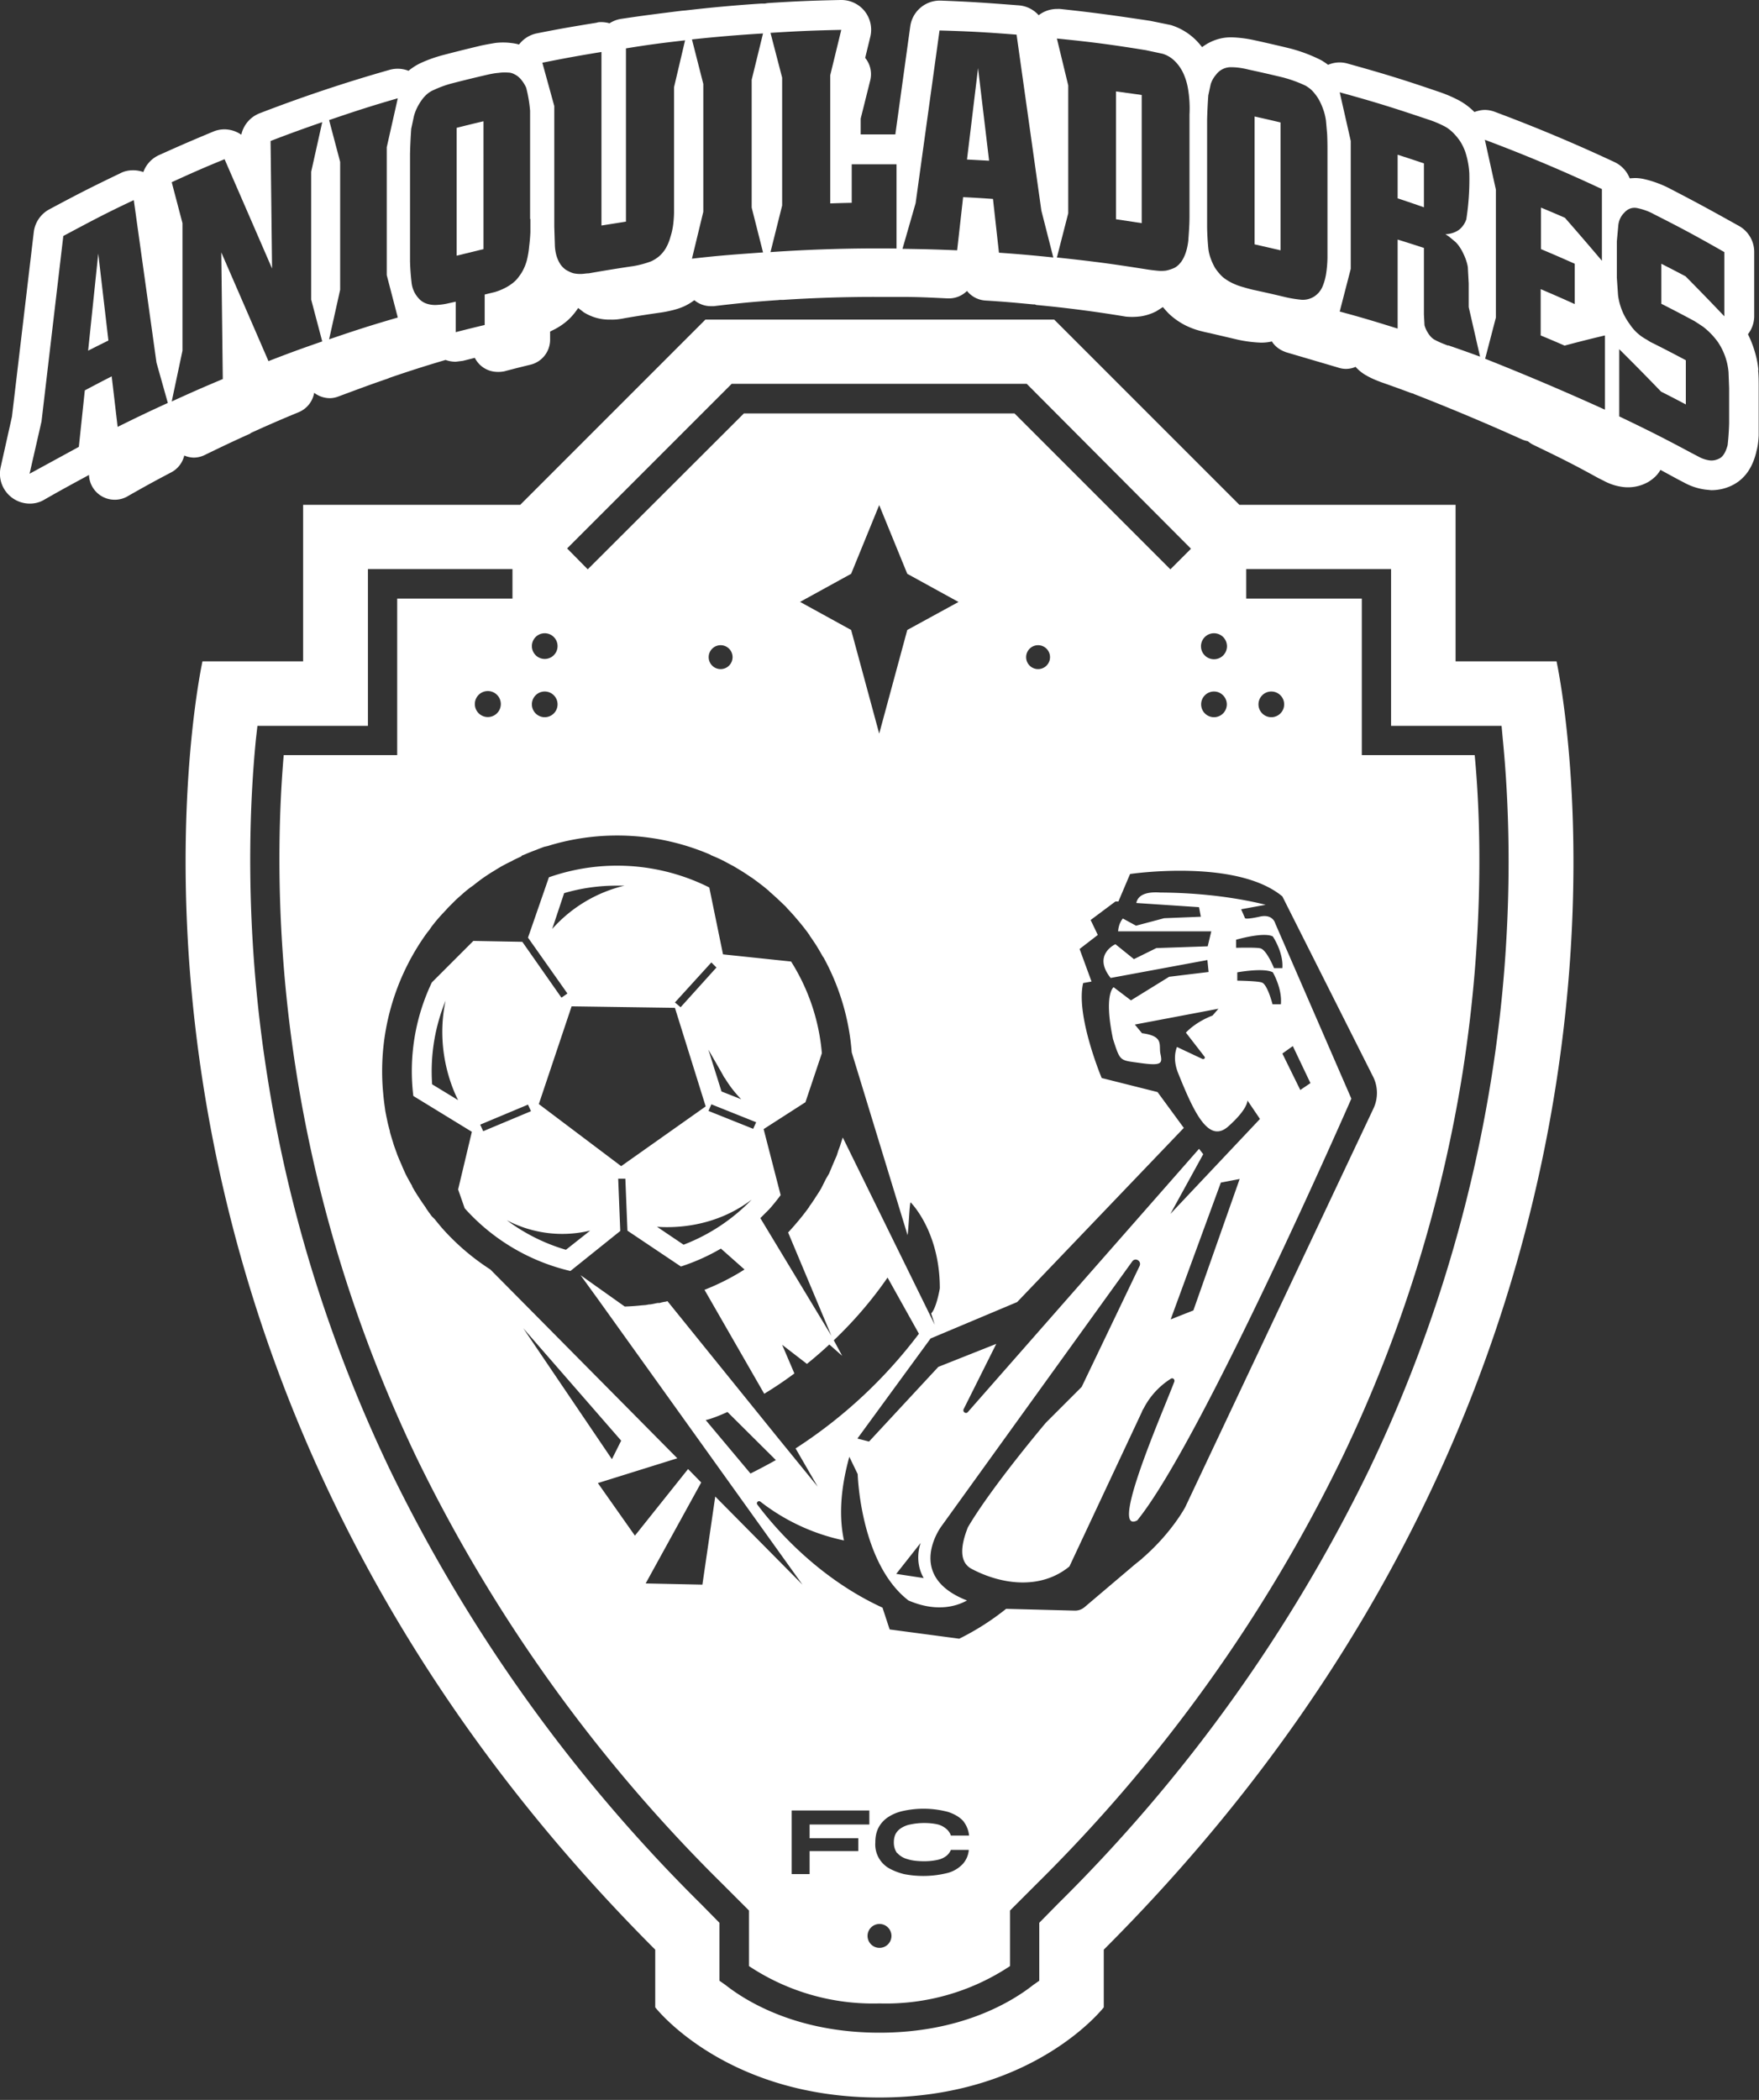<svg xmlns="http://www.w3.org/2000/svg" width="589" height="703" fill="none"><rect width="100%" height="100%" fill="#333333" stroke="none"/><g fill="#fff" clip-path="url(#a)"><path d="M521.2 221.4h-33.8V169H415l-62-62H236.2l-62 62h-72.7v52.4H67.8s-50.7 229 151.6 431.3V672s23.3 30.2 75.1 30.2 75.1-30.2 75.1-30.2v-19.3C572 450.5 521.2 221.4 521.2 221.4m-91.8 78.7 30.2 60a12.2 12.2 0 0 1 .3 11l-63 133.4s-4.5 8.6-14.3 17.1l-.3.3a73.1 73.1 0 0 1-2 1.6L363.2 538a4.9 4.9 0 0 1-3.3 1.2l-23-.6a86.5 86.5 0 0 1-15.7 10l-23.3-3.1-2.4-7.3c-21.8-10-36.3-27-41.9-34.5-.5-.6.3-1.5 1-1a68.4 68.4 0 0 0 28 13c-1.5-7-1.5-16.1 1.8-28l2.8 5.8s.8 29.8 17 42.3c9.3 4 16 2 19.6 0-21-8.2-8.6-24.8-8.6-24.8l64-88.8c1.1-1.3 3.1 0 2.4 1.6l-19.4 40.5-12 12s-18.2 21.5-26.1 35c-2.5 6.3-3 11.8 1.4 14 9.9 5.2 23 7 32.6-.9l24.2-51.6.2-.5.3-.6v.1a25.6 25.6 0 0 1 9.2-10.2c.7-.5 1.5.2 1.2 1-3.7 9.8-22 51.3-12.4 46.4 21.6-26.6 71.7-141.2 71.7-141.2L427 309.1s-.8-3.3-5.3-2.2c-4.6 1-4.8.5-4.8.5l-1.3-3 8.2-1.5c-6.8-1.7-19-4-35.3-4.1-5.6-.4-7.6 1.4-8 3.5l21 1.4.6 3.2-12.3.5-9.4 2.5-4.4-2.4s-1.4 1.4-1.6 4.3h31.2l-1.2 5-17.2.6-7.5 3.7-6.2-5s-7.8 3.5-1.6 11.3l32.4-6 .4 4-13.2 1.6-12.8 7.9-5.8-4.4s-3.4 2.2-.2 17.4c2.5 7.6 2.1 7 9.3 8 7.2 1 7.2 0 6.6-3-.7-3 1.4-6-6.2-7L380 343l28-5.3-2 2.3s-5.2 1.8-8.9 5.7l6.2 8c.4.5-.1 1-.7.8l-8.5-4c-.9 2.4-1 5.4.5 9 5.5 13.7 10.3 23.4 16.8 17.5 6.6-5.9 6.3-8.6 6.3-8.6l4.2 6.2-30 31.8 11-20-1.4-1.8-77.4 88.1c-.6.8-1.9 0-1.4-1l10.9-21.8-19.4 7.7-23.2 25-3.9-1 24.5-33.5 29-12.2 55.8-58.3-8.8-12-18.7-4.7s-8.8-21-6.2-31.8l2.8-.5-4-10.9 6.1-4.7-2.4-5 8.3-6.2h1l3.9-9.2s35.6-5.3 51 7.5m-8-64.3a4.3 4.3 0 1 1 8.6 0 4.3 4.3 0 0 1-8.6 0ZM300.4 620.3a7 7 0 0 0 3.5 2.1c1.5.5 3.4.7 5.6.7 1.8 0 3.3-.2 4.6-.5a7 7 0 0 0 2.8-1.3 5 5 0 0 0 1.5-2h6a8 8 0 0 1-2 4.7 10.8 10.8 0 0 1-5 3 33.6 33.6 0 0 1-14.7.4c-2-.5-3.7-1.2-5.1-2a9.2 9.2 0 0 1-4.5-8.6c0-2 .4-3.7 1.1-5a9.5 9.5 0 0 1 3.4-3.6c1.4-.9 3.1-1.6 5.1-2a32 32 0 0 1 14.8.4c2.1.7 3.8 1.7 5 3 1.1 1.4 1.8 3 2 4.9h-6.1a4.8 4.8 0 0 0-1.5-2.2 7 7 0 0 0-2.8-1.5c-1.2-.3-2.8-.5-4.6-.5-2.2 0-4 .3-5.6.7-1.5.5-2.7 1.2-3.5 2.2s-1.1 2.2-1.1 3.6c0 1.5.4 2.6 1.1 3.6m-13-5v4.3h-16.3v7.7h-6v-21.3h26v4.7h-20v4.6h16.4Zm7.1 28.7a4 4 0 0 1 4 4 4 4 0 1 1-4-4Zm-43.2-150.8-15-17.9s2-.3 7.3-2.7l16.2 16.1a203.8 203.8 0 0 1-8.5 4.5m58 35-9.2-1.4 8.2-10.4s-2.4 5.9 1 11.8Zm82.7-86.6 16.8-45.8 6.3-1.2-15.5 44-7.6 3Zm22.4-116.2s8.7-1.6 11.8 0c0 0 3.2 5.4 2.7 10.7h-2.8s-1.6-6.3-3.4-7.2c-1-.6-8.4-.7-8.4-.7v-2.8Zm-.5-8.2v-2.7s9.2-2.7 12.3-1.1c0 0 3.6 5.3 3.2 10.6h-2.8s-2.4-6-4.5-6.6c-1.1-.4-8.2-.2-8.2-.2m15.5 35.4 3.5-2.5 5.9 12.4-3.4 2.3-6-12.2ZM343.6 220a4 4 0 0 1 4-4 4 4 0 1 1-4 4Zm62.9-8a4.3 4.3 0 1 1 0 8.7 4.3 4.3 0 0 1 0-8.7Zm0 19.5c2.4 0 4.3 2 4.3 4.3a4.3 4.3 0 0 1-8.6 0 4.3 4.3 0 0 1 4.3-4.3ZM245 128.5h98.8l55 55.2-6.9 6.9-52.2-52.2h-90.6l-52.3 52.2-6.9-7 55-55Zm76 73-17.2 9.4-9.4 34.7-9.4-34.7-17.1-9.4 17.1-9.4 9.4-23 9.4 23 17.1 9.4ZM245.3 220a4 4 0 0 1-4 4 4 4 0 0 1-4-4 4 4 0 0 1 4-4 4 4 0 0 1 4 4Zm-62.9-8a4.3 4.3 0 1 1 0 8.6 4.3 4.3 0 0 1 0-8.6Zm0 19.5a4.3 4.3 0 1 1 0 8.6 4.3 4.3 0 0 1 0-8.6Zm-7.8 55 1-.4a87.4 87.4 0 0 1 3.2-1.3l.8-.3a77.2 77.2 0 0 1 2.6-1l1.3-.3 1.3-.4a79 79 0 0 1 53 3.3l.3.2.7.3a71.1 71.1 0 0 1 2.5 1.1l.8.4 3 1.6.4.2 2.5 1.5.8.5a86.8 86.8 0 0 1 2.7 1.8l.2.1a80.5 80.5 0 0 1 2.7 2l.8.6a79.3 79.3 0 0 1 2.2 1.8l.5.5a83 83 0 0 1 3.2 2.9l2 1.9.6.7a73.7 73.7 0 0 1 2.3 2.5l.5.6a74.6 74.6 0 0 1 4.6 5.8v.1a90.5 90.5 0 0 1 2.3 3.4l.6 1a86.1 86.1 0 0 1 1.5 2.6l.3.4a78.4 78.4 0 0 1 9.4 31.7l18.7 61.2c.4-2.7.6-10 1-11 0 0 9.8 9.6 9.8 28.8 0 0-1.1 6.6-2.9 8.4l1.2 3.8-30.8-62.7-.4 1.2-.5 1.6a45.7 45.7 0 0 1-.6 1.6l-.5 1.6a51.2 51.2 0 0 1-.7 1.6l-.6 1.4-.7 1.7-.6 1.4a56.4 56.4 0 0 1-1 1.7l-.6 1.2-1 2-.6 1a65.2 65.2 0 0 1-1.3 2l-.5.8a67.7 67.7 0 0 1-1.6 2.3c0 .2-.2.3-.3.5a77.7 77.7 0 0 1-4.3 5.4 72.2 72.2 0 0 1-2.5 2.8l14.5 34.6-23.8-39.4 3-3a68 68 0 0 0 3.8-4.7l-5.7-22.1 14-9 5.5-16.4a68.3 68.3 0 0 0-10.3-30.7l-22.8-2.4-4.6-22.4a68.9 68.9 0 0 0-53.7-3.4l-7 20.2 13.2 18.7-2 1.4-13.1-18.7-16.4-.3-13.9 13.9a69.1 69.1 0 0 0-6.2 38l19.6 12-4.6 19.3 2.2 6.3a68.4 68.4 0 0 0 35.4 21l16.7-13.4-.7-17.5h2.4l.7 17.4L228 424a68.4 68.4 0 0 0 13.4-6l7.9 7a78.6 78.6 0 0 1-13.4 6.8l20 34.8a127.3 127.3 0 0 0 10.1-6.8l-4.1-9.6 8.3 6.4a140.8 140.8 0 0 0 7.5-6.5l4.3 3.8-2.8-5.2c6.2-5.9 12.4-12.9 18-21l10.5 18.8a161 161 0 0 1-41.3 38.4l7.4 12.8-13.2-16.2-9.7-12-27.4-33.9-.7.2h-.2l-1 .2-.7.2h-.6l-.6.1a20.3 20.3 0 0 1-2.1.4h-.3l-1.1.2-1.3.1a71.4 71.4 0 0 1-5.7.4l-2.4-1.7-12.4-8.8 5.8 8 68.5 95.6-29.2-29.5-4.3 29.5-19-.4 18.6-33.8-4.4-4.5-17.8 22.3-12.4-17.6 26.6-8.3-62.6-63.2a78.1 78.1 0 0 1-16.3-14l-.5-.6a84 84 0 0 1-1.8-2.2l-1-1a63.9 63.9 0 0 1-2-2.8c0-.2-.2-.3-.3-.5a81.5 81.5 0 0 1-2.1-3.1 31.6 31.6 0 0 0-.4-.6 73.6 73.6 0 0 1-1.8-3v-.2a77.8 77.8 0 0 1-1.8-3.2l-.3-.6a68 68 0 0 1-1.3-2.9l-.2-.5a78 78 0 0 1-1.4-3.3l-.2-.6a84.3 84.3 0 0 1-1-2.8l-.2-.7a86.5 86.5 0 0 1-1-3.3l-.1-.6a80.4 80.4 0 0 1-.7-2.7l-.2-1a73.1 73.1 0 0 1-.6-3l-.1-.8a81 81 0 0 1-.5-4l-.2-2.2a79 79 0 0 1 14.7-52.4l.8-1 .9-1.3a90.8 90.8 0 0 1 1.6-2l.6-.7a75 75 0 0 1 2.4-2.6l.8-.9 1.7-1.7 1-1a78.6 78.6 0 0 1 1.8-1.6l1-.9a72.6 72.6 0 0 1 2-1.6l1-.7a77.4 77.4 0 0 1 3-2.3 81.5 81.5 0 0 1 3-2l1-.6a94.8 94.8 0 0 1 2.3-1.4l1.1-.6a58.4 58.4 0 0 1 2.2-1.1l1.1-.6a95.3 95.3 0 0 1 2.4-1.1m23 125.3-8.1 6.4a62.3 62.3 0 0 1-19.8-9.9 39.9 39.9 0 0 0 27.8 3.5Zm-35.8-33.3-1-2.2 16-6.7 1 2.2-16 6.7Zm18.6-9 11-32.8 34.6.5 10.3 33-28.3 20-27.6-20.8Zm4.5-58.7 4-12a62 62 0 0 1 17.8-2.5h2.4a47 47 0 0 0-24.2 14.5Zm43 26.2-1.9-1.6 12.2-13.4 1.7 1.7-12 13.3Zm13.9 22.2.7 1.3.2.2a38.2 38.2 0 0 0 5.5 7.1l-6.6-2.6-4.4-14 4.6 8Zm9.9 42.2a62.9 62.9 0 0 1-22.8 15.1l-8.9-6c6.9.5 20-.2 31.7-9.1M237.2 372l1-2.3 15 6-1 2.2-15-6Zm-83.8-3.7-8.7-5.3a62.4 62.4 0 0 1 .8-15.2 63 63 0 0 1 3.7-12.8c-3.4 16 2 29 4.2 33.3Zm21.5 76 33.1 38-3.1 6.2-30-44.3ZM159 235.7a4.3 4.3 0 0 1 8.7 0 4.3 4.3 0 0 1-8.7 0Zm340.5 124.5c-7.2 45.6-21 90-41.1 131.9a528.7 528.7 0 0 1-104.1 145.2l-6.3 6.4v19.4l-2 1.4c-7.6 6-24.6 16-51.5 16-27 0-44-10-51.6-16l-2-1.4v-19.4l-6.3-6.4a529 529 0 0 1-104-145.2c-20.1-42-34-86.3-41.1-131.9-8.1-51-5.8-92.6-3.8-112.8l.5-4.4h37v-52.5h48.4v9.9H133v52.4H95c-1.8 21-3.2 59.4 4.2 106 7 44.5 20.6 88 40.2 129a519 519 0 0 0 102.2 142.6l9.2 9.2v18.6a75 75 0 0 0 43.7 12.5 75 75 0 0 0 43.7-12.5v-18.6l9.2-9.2a519 519 0 0 0 102.1-142.6 468 468 0 0 0 40.3-129c7.3-46.6 6-85 4-106H456v-52.4h-38.7v-9.9h48.5v52.5h37l.4 4.4c2 20.2 4.4 61.7-3.7 112.8M152.9 85.6l9-2.2V40.6a444.2 444.2 0 0 0-9 2.2v42.8Zm267.2-3.8 8.7 2V41a468.6 468.6 0 0 0-8.7-2v42.8Zm-46.4-8.4 8.6 1.3V31.8l-8.6-1.2v42.8Zm-50-20 7.5.4-3.7-31a33042.7 33042.7 0 0 1-3.7 30.6Zm144.3 13a482.3 482.3 0 0 1 8.8 3V54.7a512.7 512.7 0 0 0-8.8-2.9v14.6Zm-438.5 51a569.9 569.9 0 0 1 6.8-3.4l-3.4-29.1-3.4 32.6Z"/><path d="M588.8 124c-.2-2.6-.8-5.2-1.8-8.1a34.7 34.7 0 0 0-1.7-4 10 10 0 0 0 2.1-6V84.4a10 10 0 0 0-5-8.7c-9.5-5.3-14.4-8-24.1-13-2.5-1.2-5-2.1-7.6-2.7a14.3 14.3 0 0 0-3.3-.4l-1.7.1a10 10 0 0 0-5-5.4 535.2 535.2 0 0 0-40-16.8 9.8 9.8 0 0 0-3.4-.7c-1.3 0-2.5.3-3.6.7a22.1 22.1 0 0 0-5-3.8 45 45 0 0 0-7-3c-12-4.1-18.2-6-30.4-9.4a9.8 9.8 0 0 0-2.6-.4 10 10 0 0 0-4 .8 20.4 20.4 0 0 0-2.4-1.6 52 52 0 0 0-10.4-3.9 528.6 528.6 0 0 0-11.7-2.7 41.3 41.3 0 0 0-7.7-1h-.4c-3.5 0-6.8 1.2-9.6 3.3l-.1-.2-.2-.2a20.5 20.5 0 0 0-10.1-7L385.3 7c-12-1.8-18.3-2.7-30.3-4a10.1 10.1 0 0 0-1 0 10 10 0 0 0-6.2 2.1 9.9 9.9 0 0 0-6.6-3.3C330.8 1 325.5.6 315 .2h-.3a10 10 0 0 0-9.9 8.6l-5 36.2a572 572 0 0 0-5.8 0h-5.8v-5.3l3.2-12.8a8.6 8.6 0 0 0-1.6-7.4l-.1-.1 1.7-7a10 10 0 0 0-1.9-8.7 10 10 0 0 0-7.8-3.7h-.2c-9.6.2-14.5.4-24 1a9.6 9.6 0 0 0-1.4.2H254.8a498.1 498.1 0 0 0-25.3 2.3l-1.2.1c-8 1-12.2 1.5-20.2 2.7a10 10 0 0 0-4 1.5 9.9 9.9 0 0 0-2.7-.4c-.6 0-1.1 0-1.6.2-8 1.3-12.2 2-20.2 3.6a10 10 0 0 0-5.8 3.7 16.3 16.3 0 0 0-2.6-.5 21.2 21.2 0 0 0-5.5 0c-1.7.3-3.6.6-5.6 1.1a497.5 497.5 0 0 0-11.6 2.9 46.2 46.2 0 0 0-7.4 2.6 19 19 0 0 0-4.3 2.7 10 10 0 0 0-6.4-.3A499.4 499.4 0 0 0 87 37.9a10 10 0 0 0-6.2 7.2 10 10 0 0 0-5.7-1.8 9.8 9.8 0 0 0-3.8.8c-7.2 3-10.9 4.6-18 7.8a9.9 9.9 0 0 0-5.3 5.7 10.1 10.1 0 0 0-3.4-.6c-1.5 0-3 .3-4.3 1-9.6 4.6-14.5 7.1-24 12.2a10 10 0 0 0-5 7.6L4 139.5l-3.8 17A10 10 0 0 0 4 166.6a10 10 0 0 0 6 2c1.6 0 3.3-.4 4.8-1.3 6.1-3.5 9.3-5.2 15-8.3a8.6 8.6 0 0 0 8.7 8.3c1.4 0 3-.4 4.3-1.2 5.8-3.3 8.7-4.9 14.6-8a8.6 8.6 0 0 0 4.3-5.6 8.6 8.6 0 0 0 3.2.7 8.6 8.6 0 0 0 3.9-1c6-2.9 8.9-4.3 14.9-7l.4-.3A433.8 433.8 0 0 1 100 138a8.6 8.6 0 0 0 5.2-6.5 8.7 8.7 0 0 0 5.2 1.8c1 0 2-.2 3-.6 6.5-2.4 9.6-3.6 16-5.8a7.8 7.8 0 0 0 1-.4 407.8 407.8 0 0 1 18.8-6 9.8 9.8 0 0 0 3.4.6l2.4-.3 4-1a8.5 8.5 0 0 0 2.5 3 8.6 8.6 0 0 0 5.3 1.7 8.8 8.8 0 0 0 2.1-.2 379.7 379.7 0 0 1 8.7-2.2 8.6 8.6 0 0 0 6.6-8.3V111l1-.5a21.6 21.6 0 0 0 4.6-3c1.4-1.2 2.7-2.7 3.8-4.4l1.8 1.4a16 16 0 0 0 8.8 2.5h.4a16.7 16.7 0 0 0 3-.2 25.4 25.4 0 0 0 1.7-.3 412.4 412.4 0 0 1 12.2-1.9 39 39 0 0 0 3.5-.7 22.6 22.6 0 0 0 4.2-1.4 20.1 20.1 0 0 0 3.3-2 8.6 8.6 0 0 0 5.5 2h1c8.4-1 12.5-1.4 21-2a9.1 9.1 0 0 0 1.1-.1h1.1a465.6 465.6 0 0 1 31.1-1h8c6.5 0 9.7.2 16.1.5h.4a8.6 8.6 0 0 0 6-2.5 8.6 8.6 0 0 0 6 3.2c6.5.4 9.7.7 16.1 1.3h.6l.5.2a415.4 415.4 0 0 1 30 3.9 22 22 0 0 0 5-.1 17 17 0 0 0 5.2-1.7l2.2-1.4c1 1.2 2 2.3 3.1 3.2a23.8 23.8 0 0 0 4.6 3 26.5 26.5 0 0 0 4.5 1.7 56.4 56.4 0 0 0 3.4.8l9.4 2.2a44 44 0 0 0 7.6 1 15 15 0 0 0 3.9-.4c1 1.7 2.8 3 5 3.7l17 5a8.5 8.5 0 0 0 2.7.5c1.1 0 2.3-.2 3.3-.7a13.8 13.8 0 0 0 3.8 3c1.4.8 3 1.5 5.2 2.3a422 422 0 0 1 9.4 3.4l.6.2c.3 0 .5.2.8.3a767.4 767.4 0 0 1 35.7 15 8.7 8.7 0 0 0 2.2.7 8.9 8.9 0 0 0 2 1.3c8.7 4.2 13 6.3 21.5 11l2 1a18 18 0 0 0 6.1 2 13.7 13.7 0 0 0 8.8-1.7c1.6-1 3-2.2 4-4l5.7 3.1 2.3 1.2a20.3 20.3 0 0 0 7 2.3l2 .2c2.8 0 5.5-.7 7.9-2.1 3.6-2.1 6-5.7 7.2-10.7a1 1 0 0 1 0-.1c.5-1.7.7-3.5.8-5.4v-16c0-2 0-4-.2-5.9ZM39.4 143l-2-17a475 475 0 0 0-9 4.7l-2 18.9-16.5 9 4-17.5L21.2 79c9.4-5 14-7.5 23.6-12l7.6 54.4 3.8 13.5c-6.8 3.1-10.1 4.7-16.8 8Zm68.5-28.7c-7.2 2.5-10.8 3.8-18 6.6a25866.3 25866.3 0 0 0-15.8-36.4l.5 42.4c-6.9 2.9-10.3 4.4-17.1 7.5l3.6-17V74.7L57.5 61c7-3.2 10.6-4.8 17.7-7.7a26333.6 26333.6 0 0 1 15.9 36.6l-.5-42.7a471 471 0 0 1 17.3-6.3l-3.7 16.6v42.8l3.7 14Zm25.3-8c-9.3 2.7-13.9 4.2-23 7.3l3.7-16.6V54.2l-3.7-14c9.1-3.1 13.7-4.6 23-7.3l-3.7 16.4v42.8l3.7 14.2Zm44.4-33v4.4a57.6 57.6 0 0 1-.4 4.7 29.9 29.9 0 0 1-.8 4.8 16.4 16.4 0 0 1-1.8 4.2c-.8 1.2-1.6 2.3-2.6 3.1a14.8 14.8 0 0 1-3.1 2 18.6 18.6 0 0 1-3.3 1.3l-3.3.8v10.2a503.6 503.6 0 0 0-9.7 2.4V101l-3.2.7a22 22 0 0 1-3.4.4 8.9 8.9 0 0 1-3-.4c-1-.3-2-.9-2.7-1.7a9.2 9.2 0 0 1-2.5-5.5 82 82 0 0 1-.5-7v-36a178.6 178.6 0 0 1 .4-8.4l.9-4.2a15.4 15.4 0 0 1 1.7-4c1.4-2.4 3-4 5-4.8A36.2 36.2 0 0 1 151 28a453.7 453.7 0 0 1 11.4-2.8c1.7-.4 3.2-.7 4.5-.8a15 15 0 0 1 3.3-.1c1 0 1.8.4 2.5.8s1.4 1 2 1.8a10.9 10.9 0 0 1 1.5 2.5 44.6 44.6 0 0 1 1.3 7.7v36.2Zm48.1-44V71.3a39.4 39.4 0 0 1-.3 4 22.9 22.9 0 0 1-.9 4A16 16 0 0 1 223 83a11 11 0 0 1-2.3 2.8 11.9 11.9 0 0 1-2.7 1.7 31.9 31.9 0 0 1-6 1.6 489.4 489.4 0 0 0-14.8 2.4 14.3 14.3 0 0 0-1.3.1 11 11 0 0 1-3.8-.1c-.8-.2-1.6-.6-2.5-1.1a7 7 0 0 1-2.3-2.5c-.9-1.6-1.4-3.5-1.5-5.7l-.2-6.3V35.5L181.6 21c8-1.6 11.9-2.3 19.8-3.6v58.1l8.2-1.3v-58c8-1.3 12-1.8 19.8-2.7l-3.7 15.7Zm29.8 55.2c-9.5.7-14.3 1-23.8 2.1l3.8-15.7V28.1l-3.8-14.9a481 481 0 0 1 23.8-2l-3.8 15.5v42.8l3.8 15Zm44.8-1.3a521.7 521.7 0 0 0-42.3 1.2l3.9-15.6V26L258 11c9.5-.6 14.3-.8 23.7-1L278 25.2v42.9a395.3 395.3 0 0 1 7.2-.2V55h15v28.2Zm34.2 1.4-2-18a430.4 430.4 0 0 0-10-.6l-2 17.8c-7.3-.3-11-.4-18.3-.5l4.4-15.3 8-57.8c10.4.3 15.5.6 25.8 1.4l8.3 58.9 4 15.7a478 478 0 0 0-18.2-1.6Zm63.8-12c0 2.6-.2 5.2-.4 8-.3 2.6-1 5-2.2 6.8-.7 1-1.5 1.8-2.5 2.3-.9.4-1.8.7-2.8.9a12.8 12.8 0 0 1-3.1 0 59 59 0 0 1-3.2-.4c-12-1.9-18-2.7-30.2-4l3.8-14.8V28.6l-3.8-15.7c12 1.2 18 2 29.8 3.9l5.6 1.2c2 .6 3.7 1.8 5.2 3.7a14.3 14.3 0 0 1 2.1 3.7 20.5 20.5 0 0 1 1.2 4.3 39.7 39.7 0 0 1 .5 8.7v34.3Zm46.2 8.6v5a39.7 39.7 0 0 1-.4 5.1 18.9 18.9 0 0 1-1.2 4.5 7.4 7.4 0 0 1-2.6 3.3 7 7 0 0 1-5 1.2 40.4 40.4 0 0 1-5.2-.9 447.1 447.1 0 0 0-10.6-2.4 65.5 65.5 0 0 1-3.3-.9 20 20 0 0 1-3.5-1.3 16.3 16.3 0 0 1-3.2-2c-1-.9-1.9-2-2.7-3.2-1.2-2.2-2-4.4-2.2-6.5a90 90 0 0 1-.4-7v-36a175.6 175.6 0 0 1 .4-8.2l.8-3.7a8.8 8.8 0 0 1 1.8-3.2 6.1 6.1 0 0 1 5-2.5c2 0 3.9.3 5.9.8a465 465 0 0 1 11.4 2.6 43.6 43.6 0 0 1 7.7 2.8c1 .6 1.8 1.2 2.5 2s1.4 1.7 2 2.8a19.8 19.8 0 0 1 1.4 3.2c.4 1.1.7 2.3.9 3.7l.4 4.6a127 127 0 0 1 .1 5.7v30.5Zm40.4 34.5c-1.9-.7-3.3-1.3-4.4-1.9-1-.5-1.8-1.4-2.5-2.6-.5-.8-.8-1.6-1-2.3l-.2-3.6V83a512.7 512.7 0 0 0-8.8-2.8V110c-7.7-2.4-11.6-3.6-19.4-5.7l3.7-14.3V47.2l-3.7-16.3c12 3.3 18 5.2 29.9 9.2a35 35 0 0 1 5.4 2.3c1.8 1 3.4 2.6 4.9 4.7a17.3 17.3 0 0 1 1.8 3.6A27.8 27.8 0 0 1 492 58a87 87 0 0 1-1 15.4 7.6 7.6 0 0 1-2.4 3.5 8.2 8.2 0 0 1-4.6 1.5l.6.4.6.4 1.8 1.5c.9.7 1.7 1.8 2.5 3.2 1 1.9 1.7 3.7 2 5.5l.3 5.5v7.9l3.8 16.6a473.3 473.3 0 0 0-10.7-3.8Zm52.4 21.4a883.6 883.6 0 0 0-40-17l3.6-13.8V63.5l-3.7-16.7a522.7 522.7 0 0 1 39.2 16.5v24A1083 1083 0 0 0 524 72.9a462.1 462.1 0 0 0-8-3.4v13.9a489.1 489.1 0 0 1 11.3 4.9v13.5a487.4 487.4 0 0 0-11.4-5v15.5a461.3 461.3 0 0 1 8 3.4 462.3 462.3 0 0 1 13.5-3.4v24.8Zm41.7 4.6a85.3 85.3 0 0 1-.5 7.3c-.6 2.2-1.4 3.7-2.6 4.4-1.1.6-2.3.9-3.6.7a10.4 10.4 0 0 1-3.5-1.2 337.2 337.2 0 0 0-2.3-1.2c-9.7-5.2-14.5-7.6-24.3-12.3v-22.5a864.7 864.7 0 0 1 14 14.2 456.5 456.5 0 0 1 8.3 4.3v-14.8a480.5 480.5 0 0 0-10.8-5.6 15.7 15.7 0 0 1-1.2-.6l-1.1-.7a15.4 15.4 0 0 1-5.7-5.2 20.6 20.6 0 0 1-3.9-9.7l-.4-5.8V80.8l.5-5.5c.2-1.6.9-3 1.9-4 1.3-1.5 2.9-2 4.6-1.6 1.8.4 3.6 1 5.4 2 9.5 4.8 14.3 7.4 23.6 12.7v21.5a835 835 0 0 0-13-13.4 585.3 585.3 0 0 0-8.1-4.2v13.4a497.3 497.3 0 0 1 9.8 5.1l1.3.7 1.4.9 1.5 1a24.6 24.6 0 0 1 5 5.2 21.3 21.3 0 0 1 3.5 10l.2 5.3v11.8Z"/></g><defs><clipPath id="a"><path fill="#fff" d="M0 0h589v702.2H0z"/></clipPath></defs></svg>
